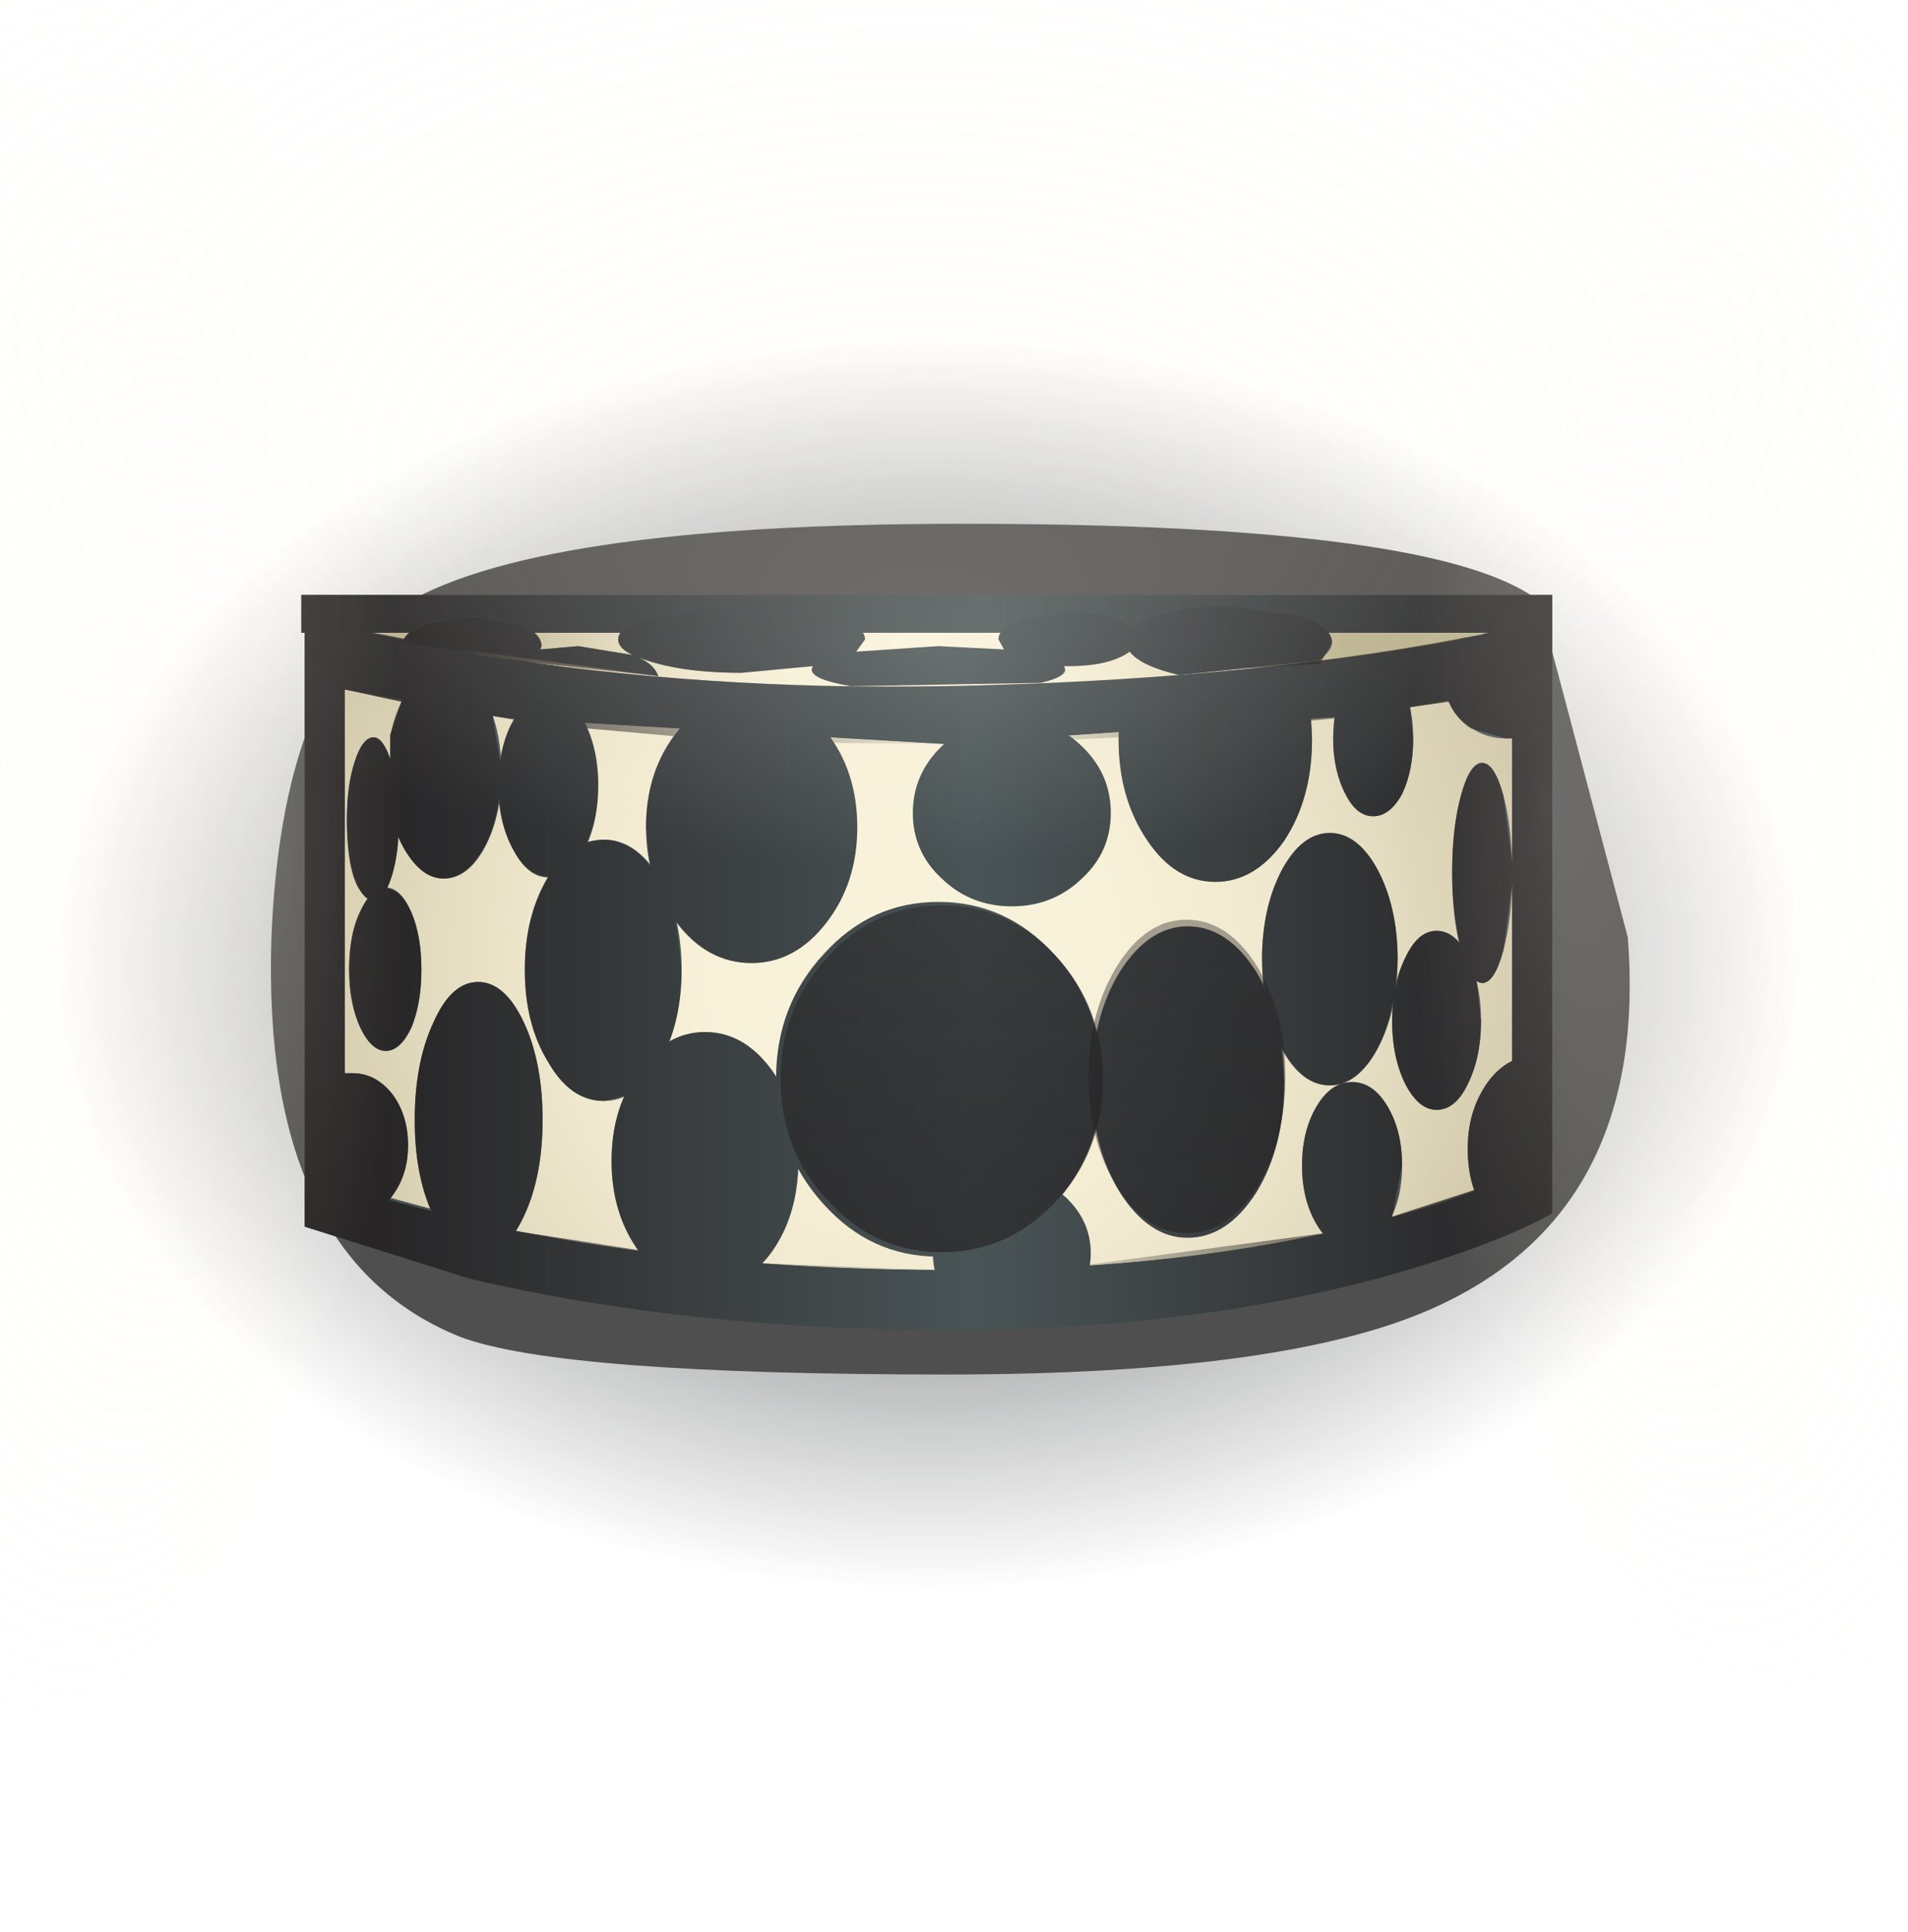 <?xml version="1.0" encoding="UTF-8" standalone="no"?>
<svg xmlns:xlink="http://www.w3.org/1999/xlink" height="86.85px" width="85.8px" xmlns="http://www.w3.org/2000/svg">
  <g transform="matrix(1.0, 0.0, 0.0, 1.0, 0.0, 0.0)">
    <use height="17.25" transform="matrix(0.0, 1.307, -4.973, 0.0, 84.788, -0.069)" width="66.45" xlink:href="#sprite0"/>
    <use height="12.95" transform="matrix(0.0, 1.414, -4.71, 0.0, 73.2, 23.55)" width="27.05" xlink:href="#sprite1"/>
    <use height="105.5" transform="matrix(1.0, 0.0, 0.0, 1.0, -17.05, -19.05)" width="116.35" xlink:href="#shape2"/>
    <use height="0.0" id="price_tag_pt" transform="matrix(1.0, 0.0, 0.0, 1.0, 41.9, 69.45)" width="0.0" xlink:href="#sprite2"/>
  </g>
  <defs>
    <g id="sprite0" transform="matrix(1.0, 0.0, 0.0, 1.0, -6.45, 0.45)">
      <use height="17.25" transform="matrix(1.0, 0.0, 0.0, 1.0, 6.45, -0.45)" width="66.45" xlink:href="#shape0"/>
    </g>
    <g id="shape0" transform="matrix(1.0, 0.0, 0.0, 1.0, -6.45, 0.45)">
      <path d="M63.2 14.3 Q53.45 16.8 39.7 16.8 25.9 16.8 16.2 14.3 6.45 11.8 6.45 8.2 6.45 4.7 16.2 2.1 25.9 -0.45 39.7 -0.45 53.5 -0.45 63.2 2.1 72.9 4.7 72.9 8.2 72.9 11.8 63.2 14.3" fill="url(#gradient0)" fill-rule="evenodd" stroke="none"/>
    </g>
    <radialGradient cx="0" cy="0" gradientTransform="matrix(0.03, 0.0, 0.0, -0.011, 39.7, 8.2)" gradientUnits="userSpaceOnUse" id="gradient0" r="819.2" spreadMethod="pad">
      <stop offset="0.0" stop-color="#001f20" stop-opacity="0.851"/>
      <stop offset="0.875" stop-color="#231f20" stop-opacity="0.0"/>
    </radialGradient>
    <g id="sprite1" transform="matrix(1.0, 0.0, 0.0, 1.0, 0.0, 0.0)">
      <use height="12.95" transform="matrix(1.0, 0.0, 0.0, 1.0, 0.0, 0.0)" width="27.05" xlink:href="#shape1"/>
    </g>
    <g id="shape1" transform="matrix(1.0, 0.0, 0.0, 1.0, 0.0, 0.0)">
      <path d="M27.05 6.5 Q27.05 10.2 25.85 11.15 23.3 13.05 13.15 12.95 5.1 12.85 2.7 11.75 0.0 10.5 0.0 6.35 0.0 1.8 2.45 0.85 L13.15 0.0 Q21.75 -0.2 24.85 1.8 27.05 3.2 27.05 6.5" fill="#4f4f4f" fill-rule="evenodd" stroke="none"/>
    </g>
    <g id="shape2" transform="matrix(1.0, 0.0, 0.0, 1.0, 17.05, 19.05)">
      <path d="M68.9 27.85 Q67.35 28.6 63.0 29.4 54.4 30.95 40.7 31.15 32.85 31.25 22.5 29.55 L13.7 27.85 68.9 27.85" fill="url(#gradient1)" fill-rule="evenodd" stroke="none"/>
      <path d="M42.45 33.45 L61.35 32.15 68.0 31.0 68.0 52.8 Q65.9 53.9 61.7 54.95 53.3 57.1 42.75 57.1 31.7 57.1 22.5 55.2 L15.5 53.3 15.5 31.0 22.9 32.3 42.45 33.45" fill="#eaeaea" fill-rule="evenodd" stroke="none"/>
      <path d="M42.45 33.45 L61.35 32.15 68.0 31.0 68.0 52.8 Q65.9 53.9 61.7 54.95 53.3 57.1 42.75 57.1 31.7 57.1 22.5 55.2 L15.5 53.3 15.5 31.0 22.9 32.3 42.45 33.45" fill="url(#gradient2)" fill-rule="evenodd" stroke="none"/>
      <path d="M68.0 31.0 L61.35 32.15 42.45 33.45 22.9 32.3 15.5 31.0 15.5 53.3 22.5 55.2 Q31.7 57.1 42.75 57.1 53.3 57.1 61.7 54.95 65.9 53.9 68.0 52.8 L68.0 31.0 M42.5 30.85 Q53.4 30.65 62.7 29.25 67.35 28.55 69.8 27.85 L69.8 54.55 Q67.55 55.85 63.05 57.2 54.05 59.8 42.8 59.8 31.0 59.8 21.15 57.5 L13.7 55.15 13.7 27.85 21.6 29.45 Q31.65 31.05 42.5 30.85" fill="#495456" fill-rule="evenodd" stroke="none"/>
      <path d="M35.9 52.2 Q35.9 54.6 34.7 56.3 33.45 58.0 31.7 58.0 29.95 58.0 28.75 56.3 27.5 54.6 27.5 52.2 27.5 49.8 28.75 48.1 29.95 46.4 31.7 46.4 33.45 46.4 34.7 48.1 35.9 49.8 35.9 52.2" fill="#495456" fill-rule="evenodd" stroke="none"/>
      <path d="M56.5 43.7 Q57.75 45.75 57.75 48.65 57.75 51.55 56.5 53.6 55.2 55.65 53.4 55.65 51.65 55.65 50.35 53.6 49.1 51.55 49.1 48.65 49.1 45.75 50.35 43.7 51.65 41.65 53.4 41.65 55.2 41.65 56.5 43.7" fill="#495456" fill-rule="evenodd" stroke="none"/>
      <path d="M30.65 43.6 Q30.65 46.05 29.65 47.75 28.6 49.5 27.15 49.5 25.65 49.5 24.65 47.75 23.6 46.05 23.6 43.6 23.6 41.15 24.65 39.45 25.65 37.75 27.15 37.75 28.6 37.75 29.65 39.45 30.65 41.15 30.65 43.6" fill="#495456" fill-rule="evenodd" stroke="none"/>
      <path d="M49.05 56.35 Q49.05 57.75 48.0 58.75 46.95 59.75 45.5 59.75 44.05 59.75 43.0 58.75 41.95 57.75 41.95 56.35 41.95 54.95 43.0 53.9 44.05 52.9 45.5 52.9 46.95 52.9 48.0 53.9 49.05 54.95 49.05 56.35" fill="#495456" fill-rule="evenodd" stroke="none"/>
      <path d="M49.95 36.55 Q49.95 38.3 48.65 39.5 47.35 40.75 45.5 40.75 43.65 40.75 42.35 39.5 41.05 38.3 41.05 36.55 41.05 34.8 42.35 33.55 43.65 32.3 45.5 32.3 47.35 32.3 48.65 33.55 49.95 34.8 49.95 36.55" fill="#495456" fill-rule="evenodd" stroke="none"/>
      <path d="M62.85 43.15 Q62.85 45.45 61.95 47.15 61.05 48.8 59.8 48.8 58.55 48.8 57.65 47.15 56.75 45.5 56.75 43.15 56.75 40.8 57.65 39.1 58.55 37.45 59.8 37.45 61.05 37.45 61.95 39.1 62.85 40.8 62.85 43.15" fill="#495456" fill-rule="evenodd" stroke="none"/>
      <path d="M63.55 33.2 Q63.55 34.65 63.05 35.7 62.5 36.7 61.75 36.7 61.0 36.7 60.5 35.7 59.95 34.65 59.95 33.2 59.95 31.75 60.5 30.75 61.0 29.75 61.75 29.75 62.5 29.75 63.05 30.75 63.55 31.75 63.55 33.2" fill="#495456" fill-rule="evenodd" stroke="none"/>
      <path d="M63.05 52.4 Q63.05 53.95 62.4 55.05 61.75 56.15 60.8 56.15 59.85 56.15 59.2 55.05 58.55 53.95 58.55 52.4 58.55 50.85 59.2 49.75 59.85 48.65 60.8 48.65 61.75 48.65 62.4 49.75 63.05 50.85 63.05 52.4" fill="#495456" fill-rule="evenodd" stroke="none"/>
      <path d="M66.0 43.05 Q66.6 44.2 66.6 45.9 66.6 47.55 66.0 48.75 65.45 49.9 64.6 49.9 63.8 49.9 63.2 48.75 62.6 47.55 62.6 45.9 62.6 44.2 63.2 43.05 63.75 41.85 64.6 41.85 65.45 41.85 66.0 43.05" fill="#495456" fill-rule="evenodd" stroke="none"/>
      <path d="M69.8 47.55 L69.8 54.0 67.7 55.4 Q66.0 54.2 66.0 51.65 66.0 49.9 66.9 48.65 67.8 47.45 69.1 47.45 L69.8 47.55" fill="#495456" fill-rule="evenodd" stroke="none"/>
      <path d="M69.8 28.8 L69.8 32.25 Q69.0 33.2 67.7 33.2 66.6 33.2 65.75 32.4 64.95 31.65 64.95 30.55 64.95 29.55 65.7 28.7 L68.8 28.1 69.8 28.8" fill="#495456" fill-rule="evenodd" stroke="none"/>
      <path d="M18.5 38.65 Q17.85 37.85 17.55 36.45 L17.55 33.05 Q17.85 31.65 18.5 30.85 19.15 29.95 19.95 29.95 21.05 29.95 21.8 31.35 22.55 32.75 22.55 34.75 22.55 36.7 21.8 38.1 21.05 39.5 19.95 39.5 19.15 39.5 18.5 38.65" fill="#495456" fill-rule="evenodd" stroke="none"/>
      <path d="M18.35 51.5 Q18.35 52.7 17.75 53.6 17.15 54.5 16.2 54.7 L14.6 53.85 14.6 48.65 Q15.15 48.25 15.85 48.25 16.9 48.25 17.65 49.2 18.35 50.15 18.35 51.5" fill="#495456" fill-rule="evenodd" stroke="none"/>
      <path d="M26.9 35.3 Q26.9 37.05 26.25 38.25 25.6 39.45 24.65 39.45 23.75 39.45 23.1 38.25 22.4 37.0 22.4 35.3 22.4 33.6 23.1 32.4 23.75 31.2 24.65 31.2 25.6 31.2 26.25 32.4 26.9 33.6 26.9 35.3" fill="#495456" fill-rule="evenodd" stroke="none"/>
      <path d="M18.95 43.6 Q18.95 45.1 18.5 46.2 18.0 47.25 17.35 47.25 16.7 47.25 16.2 46.2 15.7 45.1 15.7 43.6 15.7 42.05 16.2 41.0 16.65 39.9 17.35 39.9 18.0 39.9 18.5 41.0 18.95 42.05 18.95 43.6" fill="#495456" fill-rule="evenodd" stroke="none"/>
      <path d="M17.95 36.85 Q17.95 38.35 17.6 39.45 17.25 40.5 16.8 40.5 16.3 40.5 15.95 39.45 15.6 38.35 15.6 36.85 15.6 35.3 15.95 34.25 16.3 33.15 16.8 33.15 17.25 33.15 17.6 34.25 17.95 35.35 17.95 36.85" fill="#495456" fill-rule="evenodd" stroke="none"/>
      <path d="M24.4 50.35 Q24.4 52.9 23.55 54.7 22.7 56.5 21.5 56.5 20.3 56.5 19.5 54.7 18.65 52.9 18.65 50.35 18.65 47.75 19.5 45.95 20.3 44.15 21.5 44.15 22.7 44.15 23.55 45.95 24.4 47.75 24.4 50.35" fill="#495456" fill-rule="evenodd" stroke="none"/>
      <path d="M50.3 33.25 Q50.3 32.1 50.65 30.8 L58.35 29.95 Q59.0 31.5 59.0 33.25 59.0 35.9 57.75 37.8 56.45 39.65 54.65 39.65 52.85 39.65 51.6 37.8 50.3 35.9 50.3 33.25" fill="#495456" fill-rule="evenodd" stroke="none"/>
      <path d="M47.4 42.9 Q49.55 45.2 49.55 48.5 49.55 51.8 47.4 54.15 45.25 56.5 42.2 56.5 39.15 56.5 37.05 54.15 34.9 51.8 34.9 48.5 34.9 45.2 37.05 42.9 39.15 40.55 42.2 40.55 45.25 40.55 47.4 42.9" fill="#495456" fill-rule="evenodd" stroke="none"/>
      <path d="M68.0 39.25 Q68.0 41.3 67.6 42.75 67.2 44.2 66.65 44.2 66.1 44.2 65.7 42.75 65.3 41.3 65.3 39.25 65.3 37.2 65.7 35.75 66.1 34.3 66.65 34.3 67.2 34.3 67.6 35.75 68.0 37.2 68.0 39.25" fill="#495456" fill-rule="evenodd" stroke="none"/>
      <path d="M38.55 37.2 Q38.55 39.7 37.15 41.5 35.75 43.3 33.8 43.3 31.85 43.3 30.45 41.5 29.05 39.7 29.05 37.2 29.05 34.65 30.45 32.9 31.85 31.1 33.8 31.1 35.75 31.1 37.15 32.9 38.55 34.65 38.55 37.2" fill="#495456" fill-rule="evenodd" stroke="none"/>
      <path d="M35.9 52.55 Q35.75 55.25 34.25 56.8 L42.05 57.1 42.0 56.45 Q40.1 56.4 38.45 55.35 36.85 54.3 35.9 52.55 M29.25 38.95 L29.05 37.2 Q29.05 34.85 30.3 33.1 L26.4 32.75 Q26.9 33.9 26.9 35.3 26.9 36.7 26.4 37.85 L27.15 37.75 Q28.3 37.75 29.25 38.95 M23.1 32.35 L22.15 32.2 22.5 34.25 Q22.65 33.1 23.1 32.35 M18.05 31.55 L15.5 31.0 15.5 48.25 15.85 48.25 Q16.9 48.25 17.65 49.2 18.35 50.15 18.35 51.5 18.35 52.95 17.5 53.95 L19.4 54.45 Q18.65 52.8 18.65 50.35 18.65 47.75 19.5 45.95 20.3 44.15 21.5 44.15 22.7 44.15 23.55 45.95 24.4 47.75 24.4 50.35 24.4 53.4 23.2 55.35 L28.7 56.2 Q27.5 54.5 27.5 52.2 27.5 50.55 28.1 49.25 L27.15 49.5 Q25.65 49.5 24.65 47.75 23.6 46.05 23.6 43.6 23.6 41.2 24.65 39.4 23.8 39.4 23.2 38.4 22.55 37.35 22.45 35.85 22.25 37.45 21.55 38.45 20.85 39.5 19.95 39.5 18.75 39.5 17.9 37.6 17.85 39.0 17.4 39.95 18.05 40.0 18.5 41.05 18.95 42.1 18.95 43.6 18.95 45.1 18.5 46.2 18.0 47.25 17.35 47.25 16.7 47.25 16.2 46.2 15.7 45.1 15.7 43.6 15.7 41.5 16.55 40.4 15.6 39.8 15.6 36.85 15.6 35.3 15.95 34.25 16.3 33.15 16.8 33.15 17.2 33.15 17.55 34.15 L17.55 33.05 18.05 31.55 M68.0 39.75 L67.6 42.75 Q67.2 44.2 66.65 44.2 L66.4 44.1 66.6 45.9 Q66.6 47.55 66.0 48.75 65.45 49.9 64.6 49.9 63.8 49.9 63.2 48.75 62.6 47.55 62.6 45.9 L62.65 44.95 Q62.35 46.65 61.6 47.7 60.8 48.8 59.8 48.8 58.5 48.8 57.6 47.1 L57.75 48.65 Q57.75 51.55 56.5 53.6 55.2 55.65 53.4 55.65 51.95 55.65 50.8 54.2 49.7 52.8 49.3 50.55 48.9 52.25 47.75 53.7 49.05 54.75 49.05 56.35 L49.0 56.85 59.5 55.45 Q58.55 54.25 58.55 52.4 58.55 50.85 59.2 49.75 59.85 48.65 60.8 48.65 61.75 48.65 62.4 49.75 63.05 50.85 63.05 52.4 L62.6 54.7 66.3 53.5 Q66.0 52.7 66.0 51.65 66.0 50.3 66.55 49.25 67.1 48.15 68.0 47.7 L68.0 39.75 M68.3 28.2 L69.8 27.85 69.8 54.55 Q67.8 55.7 63.8 56.95 55.8 59.4 45.75 59.75 L42.8 59.8 Q31.0 59.8 21.15 57.5 L13.7 55.15 13.7 27.85 21.6 29.45 Q31.65 31.05 42.5 30.85 55.7 30.6 65.7 28.7 L66.65 28.55 66.7 28.5 68.15 28.2 68.3 28.2 M48.65 39.5 Q47.35 40.75 45.5 40.75 43.65 40.75 42.35 39.5 41.05 38.3 41.05 36.55 41.05 34.75 42.5 33.45 L37.5 33.4 Q38.55 35.1 38.55 37.2 38.55 39.7 37.15 41.5 35.75 43.3 33.8 43.3 31.75 43.3 30.4 41.45 L30.65 43.6 Q30.65 45.35 30.1 46.85 30.85 46.4 31.7 46.4 33.6 46.4 34.9 48.4 34.95 45.15 37.05 42.85 39.2 40.55 42.2 40.55 44.75 40.55 46.75 42.25 48.7 43.95 49.3 46.55 49.7 44.4 50.85 43.05 52.0 41.65 53.4 41.65 55.5 41.65 56.85 44.4 L56.75 43.15 Q56.75 40.8 57.65 39.1 58.55 37.45 59.8 37.45 61.05 37.45 61.95 39.1 62.85 40.8 62.85 43.15 L62.75 44.5 Q62.95 43.35 63.45 42.6 63.95 41.85 64.6 41.85 65.2 41.85 65.65 42.4 65.3 40.9 65.3 39.25 65.3 37.2 65.7 35.75 66.1 34.3 66.65 34.3 67.2 34.3 67.6 35.75 L68.0 38.75 68.0 33.2 67.7 33.2 66.15 32.75 Q65.45 32.3 65.15 31.55 L63.4 31.8 63.55 33.2 Q63.55 34.65 63.05 35.7 62.5 36.7 61.75 36.7 61.0 36.7 60.5 35.7 59.95 34.65 59.95 33.2 L60.0 32.3 58.95 32.4 59.0 33.25 Q59.0 35.9 57.75 37.8 56.45 39.65 54.65 39.65 52.85 39.65 51.6 37.8 50.3 35.9 50.3 33.25 L50.3 33.15 48.25 33.25 Q49.95 34.55 49.95 36.55 49.95 38.3 48.65 39.5" fill="url(#gradient3)" fill-rule="evenodd" stroke="none"/>
      <path d="M42.35 40.7 Q45.35 40.7 47.5 43.0 49.6 45.3 49.6 48.5 49.6 51.75 47.5 54.0 45.35 56.3 42.35 56.3 39.35 56.3 37.25 54.0 35.1 51.75 35.1 48.5 35.1 45.3 37.25 43.0 39.35 40.7 42.35 40.7" fill="url(#gradient4)" fill-rule="evenodd" stroke="none"/>
      <path d="M50.25 43.4 Q51.55 41.35 53.35 41.35 55.2 41.35 56.5 43.4 57.8 45.5 57.8 48.4 57.8 51.3 56.5 53.4 55.2 55.45 53.35 55.45 51.55 55.45 50.25 53.4 48.95 51.3 48.95 48.4 48.95 45.5 50.25 43.4" fill="url(#gradient5)" fill-rule="evenodd" stroke="none"/>
      <path d="M69.8 28.45 L13.55 28.45 13.55 26.75 69.8 26.75 69.8 28.45" fill="#495556" fill-rule="evenodd" stroke="none"/>
      <path d="M69.8 28.45 L13.55 28.45 13.55 26.75 69.8 26.75 69.8 28.45" fill="url(#gradient6)" fill-rule="evenodd" stroke="none"/>
      <path d="M50.95 28.25 Q52.1 27.25 55.25 27.25 L58.55 27.7 Q59.9 28.2 59.9 28.9 59.9 29.25 59.3 29.7 L53.05 30.35 Q51.3 29.95 50.8 29.3 49.9 29.95 48.05 29.95 L47.85 29.95 47.9 30.1 Q47.9 30.45 46.8 30.7 L38.25 30.85 Q36.5 30.55 36.5 30.1 L36.55 29.95 33.35 30.25 Q30.45 30.25 28.7 29.55 29.45 29.9 29.6 30.4 L18.1 28.85 Q18.3 28.35 19.15 28.05 L21.2 27.7 23.45 28.1 Q24.35 28.5 24.35 29.05 L24.3 29.2 26.0 29.05 28.45 29.45 Q27.8 29.15 27.8 28.75 27.8 28.1 29.45 27.7 L33.35 27.25 37.3 27.7 Q38.9 28.1 38.9 28.75 L38.5 29.3 42.2 29.05 45.15 29.2 44.9 28.75 Q44.9 28.25 45.8 27.9 L48.05 27.55 Q50.15 27.55 50.95 28.25" fill="#495456" fill-rule="evenodd" stroke="none"/>
      <path d="M53.0 30.35 Q51.3 29.95 50.8 29.3 49.9 29.95 48.05 29.95 L47.85 29.95 47.9 30.1 Q47.9 30.45 46.8 30.7 L45.95 30.75 43.25 31.0 38.25 30.85 Q36.5 30.55 36.5 30.1 L36.55 29.95 33.35 30.25 Q30.45 30.25 28.7 29.55 29.45 29.9 29.6 30.4 L23.6 29.75 18.1 28.85 Q18.3 28.35 19.15 28.05 L21.2 27.7 23.45 28.1 Q24.35 28.5 24.35 29.05 L24.3 29.2 26.0 29.05 28.45 29.45 Q27.8 29.15 27.8 28.75 27.8 28.1 29.45 27.7 L33.35 27.25 37.3 27.7 Q38.9 28.1 38.9 28.75 L38.5 29.3 42.2 29.05 45.15 29.2 44.9 28.75 Q44.9 28.25 45.8 27.9 L48.05 27.55 Q50.15 27.55 50.95 28.25 52.1 27.25 55.25 27.25 L58.55 27.7 Q59.9 28.2 59.9 28.9 L59.35 29.85 57.65 29.95 55.95 30.05 53.4 30.3 53.3 30.3 53.0 30.35" fill="url(#gradient7)" fill-rule="evenodd" stroke="none"/>
      <path d="M79.8 -10.35 Q96.0 -1.6 96.0 10.75 96.0 23.1 79.8 31.85 63.65 40.6 40.75 40.6 17.85 40.6 1.65 31.85 -14.55 23.1 -14.55 10.75 -14.55 -1.6 1.65 -10.35 17.85 -19.05 40.75 -19.05 63.6 -19.05 79.8 -10.35" fill="url(#gradient8)" fill-rule="evenodd" stroke="none"/>
      <path d="M18.8 37.85 Q18.8 58.0 13.6 72.2 8.3 86.45 0.9 86.45 -6.5 86.45 -11.8 72.2 -17.05 58.0 -17.05 37.85 -17.05 17.7 -11.8 3.5 -6.5 -10.75 0.9 -10.75 8.3 -10.75 13.6 3.5 18.8 17.7 18.8 37.85" fill="url(#gradient9)" fill-rule="evenodd" stroke="none"/>
      <path d="M94.1 2.6 Q99.3 16.8 99.3 36.95 99.3 57.1 94.1 71.3 88.8 85.55 81.4 85.55 74.0 85.55 68.75 71.3 63.5 57.1 63.5 36.95 63.5 16.8 68.75 2.6 74.0 -11.65 81.4 -11.65 88.8 -11.65 94.1 2.6" fill="url(#gradient10)" fill-rule="evenodd" stroke="none"/>
    </g>
    <radialGradient cx="0" cy="0" gradientTransform="matrix(0.024, 0.0, 0.0, -0.024, 41.3, 29.5)" gradientUnits="userSpaceOnUse" id="gradient1" r="819.2" spreadMethod="pad">
      <stop offset="0.0" stop-color="#faf3dc"/>
      <stop offset="0.271" stop-color="#f8f1d9"/>
      <stop offset="0.475" stop-color="#f0e9cf"/>
      <stop offset="0.655" stop-color="#e3dbbf"/>
      <stop offset="0.824" stop-color="#d1c8a9"/>
      <stop offset="0.973" stop-color="#bab18d"/>
    </radialGradient>
    <radialGradient cx="0" cy="0" gradientTransform="matrix(0.041, 0.0, 0.0, -0.041, 41.1, 43.15)" gradientUnits="userSpaceOnUse" id="gradient2" r="819.2" spreadMethod="pad">
      <stop offset="0.0" stop-color="#faf3dc"/>
      <stop offset="0.271" stop-color="#f8f1d9"/>
      <stop offset="0.475" stop-color="#f0e9cf"/>
      <stop offset="0.655" stop-color="#e3dbbf"/>
      <stop offset="0.824" stop-color="#d1c8a9"/>
      <stop offset="0.973" stop-color="#bab18d"/>
    </radialGradient>
    <linearGradient gradientTransform="matrix(0.034, 0.0, 0.0, -0.034, 41.2, 43.8)" gradientUnits="userSpaceOnUse" id="gradient3" spreadMethod="pad" x1="-819.2" x2="819.2">
      <stop offset="0.0" stop-color="#231f20"/>
      <stop offset="0.549" stop-color="#231f20" stop-opacity="0.0"/>
      <stop offset="1.0" stop-color="#231f20" stop-opacity="0.91"/>
    </linearGradient>
    <linearGradient gradientTransform="matrix(0.0, -0.042, -0.042, 0.0, 42.35, 41.25)" gradientUnits="userSpaceOnUse" id="gradient4" spreadMethod="pad" x1="-819.2" x2="819.2">
      <stop offset="0.0" stop-color="#231f20"/>
      <stop offset="0.09" stop-color="#231f20" stop-opacity="0.796"/>
      <stop offset="1.0" stop-color="#231f20" stop-opacity="0.0"/>
    </linearGradient>
    <linearGradient gradientTransform="matrix(0.0, -0.048, -0.048, 0.0, 53.35, 46.75)" gradientUnits="userSpaceOnUse" id="gradient5" spreadMethod="pad" x1="-819.2" x2="819.2">
      <stop offset="0.0" stop-color="#231f20"/>
      <stop offset="0.09" stop-color="#231f20" stop-opacity="0.796"/>
      <stop offset="1.0" stop-color="#231f20" stop-opacity="0.0"/>
    </linearGradient>
    <linearGradient gradientTransform="matrix(0.034, 0.0, 0.0, -0.034, 41.7, 27.6)" gradientUnits="userSpaceOnUse" id="gradient6" spreadMethod="pad" x1="-819.2" x2="819.2">
      <stop offset="0.0" stop-color="#231f20"/>
      <stop offset="0.549" stop-color="#231f20" stop-opacity="0.0"/>
      <stop offset="1.0" stop-color="#231f20" stop-opacity="0.91"/>
    </linearGradient>
    <linearGradient gradientTransform="matrix(0.029, -4.0E-4, -4.0E-4, -0.029, 40.9, 29.05)" gradientUnits="userSpaceOnUse" id="gradient7" spreadMethod="pad" x1="-819.2" x2="819.2">
      <stop offset="0.0" stop-color="#231f20"/>
      <stop offset="0.549" stop-color="#231f20" stop-opacity="0.0"/>
      <stop offset="1.0" stop-color="#231f20" stop-opacity="0.91"/>
    </linearGradient>
    <radialGradient cx="0" cy="0" fx="505.6" fy="0" gradientTransform="matrix(0.002, 0.036, 0.067, -9.0E-4, 40.75, 10.75)" gradientUnits="userSpaceOnUse" id="gradient8" r="819.2" spreadMethod="pad">
      <stop offset="0.012" stop-color="#fff8ed" stop-opacity="0.176"/>
      <stop offset="0.882" stop-color="#fff6e8" stop-opacity="0.0"/>
    </radialGradient>
    <radialGradient cx="0" cy="0" fx="505.6" fy="0" gradientTransform="matrix(0.022, -0.002, -5.0E-4, -0.059, 0.9, 37.85)" gradientUnits="userSpaceOnUse" id="gradient9" r="819.2" spreadMethod="pad">
      <stop offset="0.012" stop-color="#fff8ed" stop-opacity="0.176"/>
      <stop offset="0.882" stop-color="#fff6e8" stop-opacity="0.0"/>
    </radialGradient>
    <radialGradient cx="0" cy="0" fx="505.6" fy="0" gradientTransform="matrix(-0.022, -0.002, 5.0E-4, -0.059, 80.7, 36.95)" gradientUnits="userSpaceOnUse" id="gradient10" r="819.2" spreadMethod="pad">
      <stop offset="0.012" stop-color="#fff8ed" stop-opacity="0.176"/>
      <stop offset="0.882" stop-color="#fff6e8" stop-opacity="0.0"/>
    </radialGradient>
  </defs>
</svg>
